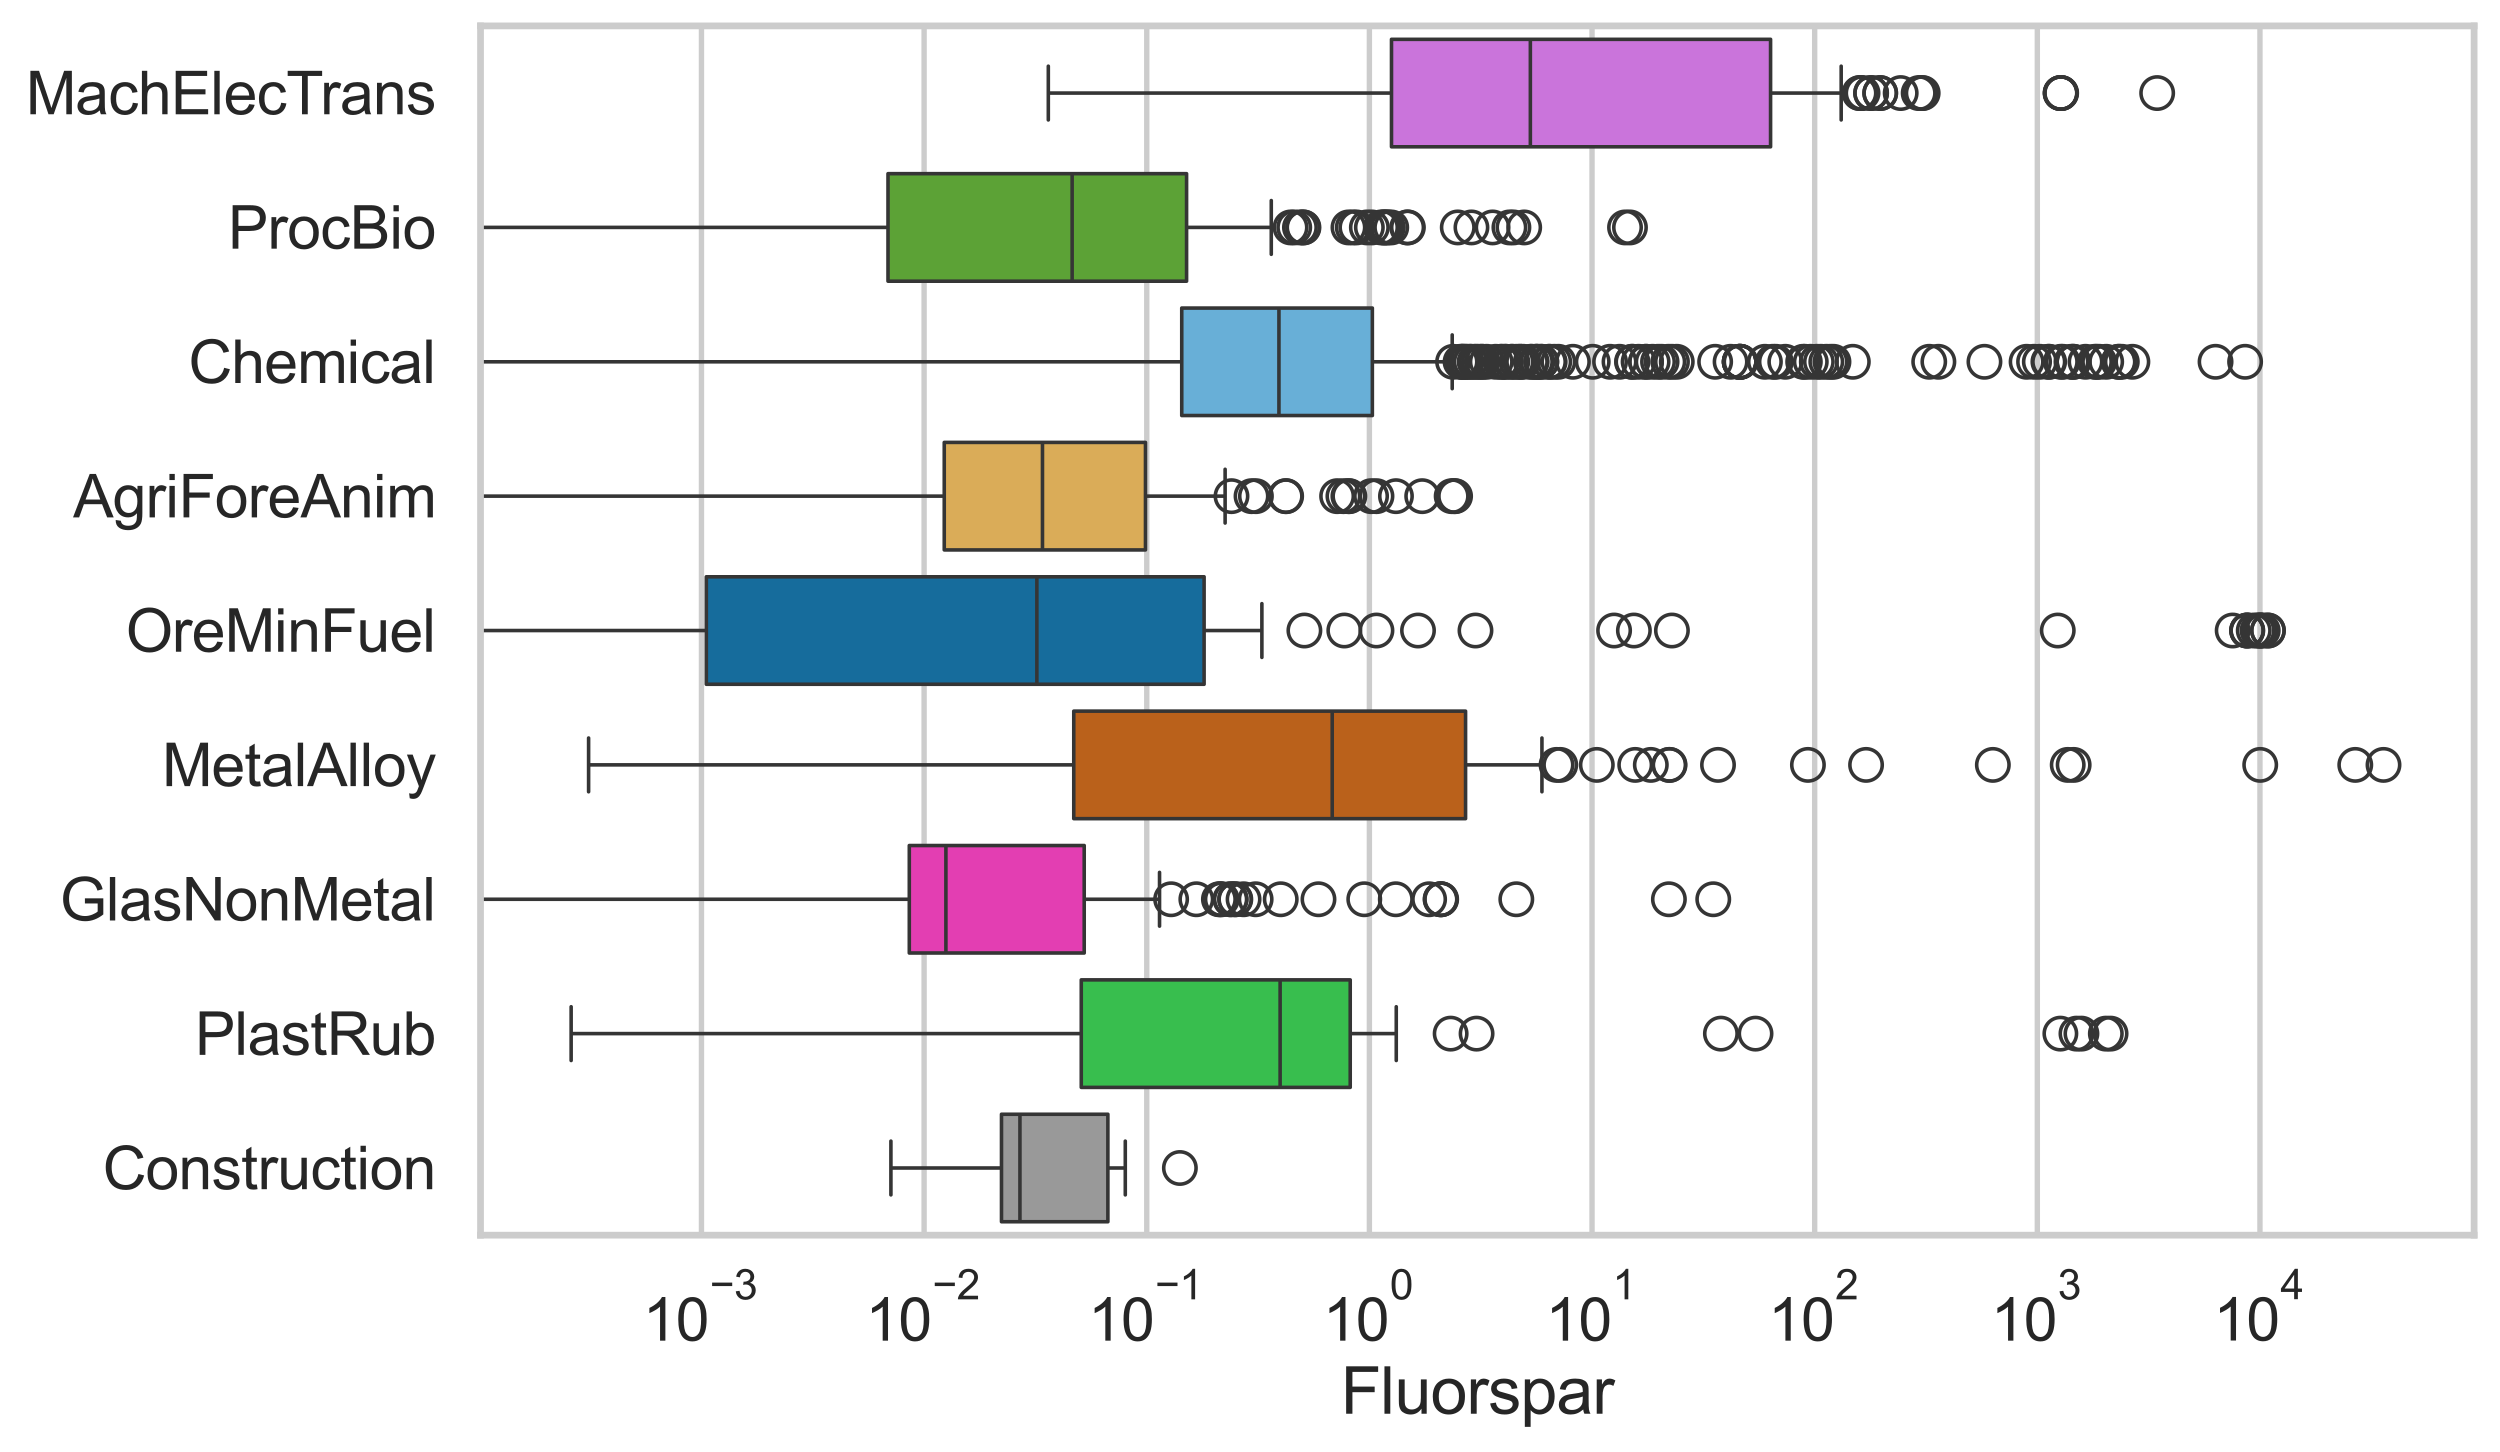 <?xml version="1.0" encoding="utf-8" standalone="no"?>
<!DOCTYPE svg PUBLIC "-//W3C//DTD SVG 1.1//EN"
  "http://www.w3.org/Graphics/SVG/1.1/DTD/svg11.dtd">
<svg xmlns:xlink="http://www.w3.org/1999/xlink" width="695.577pt" height="404.121pt" viewBox="0 0 695.577 404.121" xmlns="http://www.w3.org/2000/svg" version="1.1">
 <defs>
  <style type="text/css">*{stroke-linejoin: round; stroke-linecap: butt}</style>
 </defs>
 <g id="figure_1">
  <g id="patch_1">
   <path d="M 0 404.121 
L 695.577 404.121 
L 695.577 0 
L 0 0 
z
" style="fill: #ffffff"/>
  </g>
  <g id="axes_1">
   <g id="patch_2">
    <path d="M 133.697 343.665 
L 688.377 343.665 
L 688.377 7.2 
L 133.697 7.2 
z
" style="fill: #ffffff"/>
   </g>
   <g id="matplotlib.axis_1">
    <g id="xtick_1">
     <g id="line2d_1">
      <path d="M 195.17 343.665 
L 195.17 7.2 
" clip-path="url(#pfca83ac281)" style="fill: none; stroke: #cccccc; stroke-width: 1.5; stroke-linecap: round"/>
     </g>
     <g id="text_1">
      <!-- $\mathdefault{10^{-3}}$ -->
      <g style="fill: #262626" transform="translate(178.835 373.18) scale(0.165 -0.165)">
       <defs>
        <path id="ArialMT-31" d="M 2384 0 
L 1822 0 
L 1822 3584 
Q 1619 3391 1289 3197 
Q 959 3003 697 2906 
L 697 3450 
Q 1169 3672 1522 3987 
Q 1875 4303 2022 4600 
L 2384 4600 
L 2384 0 
z
" transform="scale(0.016)"/>
        <path id="ArialMT-30" d="M 266 2259 
Q 266 3072 433 3567 
Q 600 4063 929 4331 
Q 1259 4600 1759 4600 
Q 2128 4600 2406 4451 
Q 2684 4303 2865 4023 
Q 3047 3744 3150 3342 
Q 3253 2941 3253 2259 
Q 3253 1453 3087 958 
Q 2922 463 2592 192 
Q 2263 -78 1759 -78 
Q 1097 -78 719 397 
Q 266 969 266 2259 
z
M 844 2259 
Q 844 1131 1108 757 
Q 1372 384 1759 384 
Q 2147 384 2411 759 
Q 2675 1134 2675 2259 
Q 2675 3391 2411 3762 
Q 2147 4134 1753 4134 
Q 1366 4134 1134 3806 
Q 844 3388 844 2259 
z
" transform="scale(0.016)"/>
        <path id="ArialMT-2212" d="M 3381 1997 
L 356 1997 
L 356 2522 
L 3381 2522 
L 3381 1997 
z
" transform="scale(0.016)"/>
        <path id="ArialMT-33" d="M 269 1209 
L 831 1284 
Q 928 806 1161 595 
Q 1394 384 1728 384 
Q 2125 384 2398 659 
Q 2672 934 2672 1341 
Q 2672 1728 2419 1979 
Q 2166 2231 1775 2231 
Q 1616 2231 1378 2169 
L 1441 2663 
Q 1497 2656 1531 2656 
Q 1891 2656 2178 2843 
Q 2466 3031 2466 3422 
Q 2466 3731 2256 3934 
Q 2047 4138 1716 4138 
Q 1388 4138 1169 3931 
Q 950 3725 888 3313 
L 325 3413 
Q 428 3978 793 4289 
Q 1159 4600 1703 4600 
Q 2078 4600 2393 4439 
Q 2709 4278 2876 4000 
Q 3044 3722 3044 3409 
Q 3044 3113 2884 2869 
Q 2725 2625 2413 2481 
Q 2819 2388 3044 2092 
Q 3269 1797 3269 1353 
Q 3269 753 2831 336 
Q 2394 -81 1725 -81 
Q 1122 -81 723 278 
Q 325 638 269 1209 
z
" transform="scale(0.016)"/>
       </defs>
       <use xlink:href="#ArialMT-31" transform="translate(0 0.994)"/>
       <use xlink:href="#ArialMT-30" transform="translate(55.615 0.994)"/>
       <use xlink:href="#ArialMT-2212" transform="translate(112.973 70.688) scale(0.7)"/>
       <use xlink:href="#ArialMT-33" transform="translate(153.852 70.688) scale(0.7)"/>
      </g>
     </g>
    </g>
    <g id="xtick_2">
     <g id="line2d_2">
      <path d="M 257.115 343.665 
L 257.115 7.2 
" clip-path="url(#pfca83ac281)" style="fill: none; stroke: #cccccc; stroke-width: 1.5; stroke-linecap: round"/>
     </g>
     <g id="text_2">
      <!-- $\mathdefault{10^{-2}}$ -->
      <g style="fill: #262626" transform="translate(240.78 373.18) scale(0.165 -0.165)">
       <defs>
        <path id="ArialMT-32" d="M 3222 541 
L 3222 0 
L 194 0 
Q 188 203 259 391 
Q 375 700 629 1000 
Q 884 1300 1366 1694 
Q 2113 2306 2375 2664 
Q 2638 3022 2638 3341 
Q 2638 3675 2398 3904 
Q 2159 4134 1775 4134 
Q 1369 4134 1125 3890 
Q 881 3647 878 3216 
L 300 3275 
Q 359 3922 746 4261 
Q 1134 4600 1788 4600 
Q 2447 4600 2831 4234 
Q 3216 3869 3216 3328 
Q 3216 3053 3103 2787 
Q 2991 2522 2730 2228 
Q 2469 1934 1863 1422 
Q 1356 997 1212 845 
Q 1069 694 975 541 
L 3222 541 
z
" transform="scale(0.016)"/>
       </defs>
       <use xlink:href="#ArialMT-31" transform="translate(0 0.994)"/>
       <use xlink:href="#ArialMT-30" transform="translate(55.615 0.994)"/>
       <use xlink:href="#ArialMT-2212" transform="translate(112.973 70.688) scale(0.7)"/>
       <use xlink:href="#ArialMT-32" transform="translate(153.852 70.688) scale(0.7)"/>
      </g>
     </g>
    </g>
    <g id="xtick_3">
     <g id="line2d_3">
      <path d="M 319.061 343.665 
L 319.061 7.2 
" clip-path="url(#pfca83ac281)" style="fill: none; stroke: #cccccc; stroke-width: 1.5; stroke-linecap: round"/>
     </g>
     <g id="text_3">
      <!-- $\mathdefault{10^{-1}}$ -->
      <g style="fill: #262626" transform="translate(302.726 373.18) scale(0.165 -0.165)">
       <use xlink:href="#ArialMT-31" transform="translate(0 0.994)"/>
       <use xlink:href="#ArialMT-30" transform="translate(55.615 0.994)"/>
       <use xlink:href="#ArialMT-2212" transform="translate(112.973 70.688) scale(0.7)"/>
       <use xlink:href="#ArialMT-31" transform="translate(153.852 70.688) scale(0.7)"/>
      </g>
     </g>
    </g>
    <g id="xtick_4">
     <g id="line2d_4">
      <path d="M 381.007 343.665 
L 381.007 7.2 
" clip-path="url(#pfca83ac281)" style="fill: none; stroke: #cccccc; stroke-width: 1.5; stroke-linecap: round"/>
     </g>
     <g id="text_4">
      <!-- $\mathdefault{10^{0}}$ -->
      <g style="fill: #262626" transform="translate(368.054 373.18) scale(0.165 -0.165)">
       <use xlink:href="#ArialMT-31" transform="translate(0 0.994)"/>
       <use xlink:href="#ArialMT-30" transform="translate(55.615 0.994)"/>
       <use xlink:href="#ArialMT-30" transform="translate(112.973 70.688) scale(0.7)"/>
      </g>
     </g>
    </g>
    <g id="xtick_5">
     <g id="line2d_5">
      <path d="M 442.953 343.665 
L 442.953 7.2 
" clip-path="url(#pfca83ac281)" style="fill: none; stroke: #cccccc; stroke-width: 1.5; stroke-linecap: round"/>
     </g>
     <g id="text_5">
      <!-- $\mathdefault{10^{1}}$ -->
      <g style="fill: #262626" transform="translate(430 373.18) scale(0.165 -0.165)">
       <use xlink:href="#ArialMT-31" transform="translate(0 0.994)"/>
       <use xlink:href="#ArialMT-30" transform="translate(55.615 0.994)"/>
       <use xlink:href="#ArialMT-31" transform="translate(112.973 70.688) scale(0.7)"/>
      </g>
     </g>
    </g>
    <g id="xtick_6">
     <g id="line2d_6">
      <path d="M 504.898 343.665 
L 504.898 7.2 
" clip-path="url(#pfca83ac281)" style="fill: none; stroke: #cccccc; stroke-width: 1.5; stroke-linecap: round"/>
     </g>
     <g id="text_6">
      <!-- $\mathdefault{10^{2}}$ -->
      <g style="fill: #262626" transform="translate(491.946 373.18) scale(0.165 -0.165)">
       <use xlink:href="#ArialMT-31" transform="translate(0 0.994)"/>
       <use xlink:href="#ArialMT-30" transform="translate(55.615 0.994)"/>
       <use xlink:href="#ArialMT-32" transform="translate(112.973 70.688) scale(0.7)"/>
      </g>
     </g>
    </g>
    <g id="xtick_7">
     <g id="line2d_7">
      <path d="M 566.844 343.665 
L 566.844 7.2 
" clip-path="url(#pfca83ac281)" style="fill: none; stroke: #cccccc; stroke-width: 1.5; stroke-linecap: round"/>
     </g>
     <g id="text_7">
      <!-- $\mathdefault{10^{3}}$ -->
      <g style="fill: #262626" transform="translate(553.892 373.18) scale(0.165 -0.165)">
       <use xlink:href="#ArialMT-31" transform="translate(0 0.994)"/>
       <use xlink:href="#ArialMT-30" transform="translate(55.615 0.994)"/>
       <use xlink:href="#ArialMT-33" transform="translate(112.973 70.688) scale(0.7)"/>
      </g>
     </g>
    </g>
    <g id="xtick_8">
     <g id="line2d_8">
      <path d="M 628.79 343.665 
L 628.79 7.2 
" clip-path="url(#pfca83ac281)" style="fill: none; stroke: #cccccc; stroke-width: 1.5; stroke-linecap: round"/>
     </g>
     <g id="text_8">
      <!-- $\mathdefault{10^{4}}$ -->
      <g style="fill: #262626" transform="translate(615.837 373.015) scale(0.165 -0.165)">
       <defs>
        <path id="ArialMT-34" d="M 2069 0 
L 2069 1097 
L 81 1097 
L 81 1613 
L 2172 4581 
L 2631 4581 
L 2631 1613 
L 3250 1613 
L 3250 1097 
L 2631 1097 
L 2631 0 
L 2069 0 
z
M 2069 1613 
L 2069 3678 
L 634 1613 
L 2069 1613 
z
" transform="scale(0.016)"/>
       </defs>
       <use xlink:href="#ArialMT-31" transform="translate(0 0.202)"/>
       <use xlink:href="#ArialMT-30" transform="translate(55.615 0.202)"/>
       <use xlink:href="#ArialMT-34" transform="translate(112.973 69.895) scale(0.7)"/>
      </g>
     </g>
    </g>
    <g id="xtick_9"/>
    <g id="xtick_10"/>
    <g id="xtick_11"/>
    <g id="xtick_12"/>
    <g id="xtick_13"/>
    <g id="xtick_14"/>
    <g id="xtick_15"/>
    <g id="xtick_16"/>
    <g id="xtick_17"/>
    <g id="xtick_18"/>
    <g id="xtick_19"/>
    <g id="xtick_20"/>
    <g id="xtick_21"/>
    <g id="xtick_22"/>
    <g id="xtick_23"/>
    <g id="xtick_24"/>
    <g id="xtick_25"/>
    <g id="xtick_26"/>
    <g id="xtick_27"/>
    <g id="xtick_28"/>
    <g id="xtick_29"/>
    <g id="xtick_30"/>
    <g id="xtick_31"/>
    <g id="xtick_32"/>
    <g id="xtick_33"/>
    <g id="xtick_34"/>
    <g id="xtick_35"/>
    <g id="xtick_36"/>
    <g id="xtick_37"/>
    <g id="xtick_38"/>
    <g id="xtick_39"/>
    <g id="xtick_40"/>
    <g id="xtick_41"/>
    <g id="xtick_42"/>
    <g id="xtick_43"/>
    <g id="xtick_44"/>
    <g id="xtick_45"/>
    <g id="xtick_46"/>
    <g id="xtick_47"/>
    <g id="xtick_48"/>
    <g id="xtick_49"/>
    <g id="xtick_50"/>
    <g id="xtick_51"/>
    <g id="xtick_52"/>
    <g id="xtick_53"/>
    <g id="xtick_54"/>
    <g id="xtick_55"/>
    <g id="xtick_56"/>
    <g id="xtick_57"/>
    <g id="xtick_58"/>
    <g id="xtick_59"/>
    <g id="xtick_60"/>
    <g id="xtick_61"/>
    <g id="xtick_62"/>
    <g id="xtick_63"/>
    <g id="xtick_64"/>
    <g id="xtick_65"/>
    <g id="xtick_66"/>
    <g id="xtick_67"/>
    <g id="xtick_68"/>
    <g id="xtick_69"/>
    <g id="xtick_70"/>
    <g id="xtick_71"/>
    <g id="xtick_72"/>
    <g id="xtick_73"/>
    <g id="xtick_74"/>
    <g id="xtick_75"/>
    <g id="xtick_76"/>
    <g id="xtick_77"/>
    <g id="xtick_78"/>
    <g id="xtick_79"/>
    <g id="xtick_80"/>
    <g id="text_9">
     <!-- Fluorspar -->
     <g style="fill: #262626" transform="translate(373.027 393.344) scale(0.18 -0.18)">
      <defs>
       <path id="ArialMT-46" d="M 525 0 
L 525 4581 
L 3616 4581 
L 3616 4041 
L 1131 4041 
L 1131 2622 
L 3281 2622 
L 3281 2081 
L 1131 2081 
L 1131 0 
L 525 0 
z
" transform="scale(0.016)"/>
       <path id="ArialMT-6c" d="M 409 0 
L 409 4581 
L 972 4581 
L 972 0 
L 409 0 
z
" transform="scale(0.016)"/>
       <path id="ArialMT-75" d="M 2597 0 
L 2597 488 
Q 2209 -75 1544 -75 
Q 1250 -75 995 37 
Q 741 150 617 320 
Q 494 491 444 738 
Q 409 903 409 1263 
L 409 3319 
L 972 3319 
L 972 1478 
Q 972 1038 1006 884 
Q 1059 663 1231 536 
Q 1403 409 1656 409 
Q 1909 409 2131 539 
Q 2353 669 2445 892 
Q 2538 1116 2538 1541 
L 2538 3319 
L 3100 3319 
L 3100 0 
L 2597 0 
z
" transform="scale(0.016)"/>
       <path id="ArialMT-6f" d="M 213 1659 
Q 213 2581 725 3025 
Q 1153 3394 1769 3394 
Q 2453 3394 2887 2945 
Q 3322 2497 3322 1706 
Q 3322 1066 3130 698 
Q 2938 331 2570 128 
Q 2203 -75 1769 -75 
Q 1072 -75 642 372 
Q 213 819 213 1659 
z
M 791 1659 
Q 791 1022 1069 705 
Q 1347 388 1769 388 
Q 2188 388 2466 706 
Q 2744 1025 2744 1678 
Q 2744 2294 2464 2611 
Q 2184 2928 1769 2928 
Q 1347 2928 1069 2612 
Q 791 2297 791 1659 
z
" transform="scale(0.016)"/>
       <path id="ArialMT-72" d="M 416 0 
L 416 3319 
L 922 3319 
L 922 2816 
Q 1116 3169 1280 3281 
Q 1444 3394 1641 3394 
Q 1925 3394 2219 3213 
L 2025 2691 
Q 1819 2813 1613 2813 
Q 1428 2813 1281 2702 
Q 1134 2591 1072 2394 
Q 978 2094 978 1738 
L 978 0 
L 416 0 
z
" transform="scale(0.016)"/>
       <path id="ArialMT-73" d="M 197 991 
L 753 1078 
Q 800 744 1014 566 
Q 1228 388 1613 388 
Q 2000 388 2187 545 
Q 2375 703 2375 916 
Q 2375 1106 2209 1216 
Q 2094 1291 1634 1406 
Q 1016 1563 777 1677 
Q 538 1791 414 1992 
Q 291 2194 291 2438 
Q 291 2659 392 2848 
Q 494 3038 669 3163 
Q 800 3259 1026 3326 
Q 1253 3394 1513 3394 
Q 1903 3394 2198 3281 
Q 2494 3169 2634 2976 
Q 2775 2784 2828 2463 
L 2278 2388 
Q 2241 2644 2061 2787 
Q 1881 2931 1553 2931 
Q 1166 2931 1000 2803 
Q 834 2675 834 2503 
Q 834 2394 903 2306 
Q 972 2216 1119 2156 
Q 1203 2125 1616 2013 
Q 2213 1853 2448 1751 
Q 2684 1650 2818 1456 
Q 2953 1263 2953 975 
Q 2953 694 2789 445 
Q 2625 197 2315 61 
Q 2006 -75 1616 -75 
Q 969 -75 630 194 
Q 291 463 197 991 
z
" transform="scale(0.016)"/>
       <path id="ArialMT-70" d="M 422 -1272 
L 422 3319 
L 934 3319 
L 934 2888 
Q 1116 3141 1344 3267 
Q 1572 3394 1897 3394 
Q 2322 3394 2647 3175 
Q 2972 2956 3137 2557 
Q 3303 2159 3303 1684 
Q 3303 1175 3120 767 
Q 2938 359 2589 142 
Q 2241 -75 1856 -75 
Q 1575 -75 1351 44 
Q 1128 163 984 344 
L 984 -1272 
L 422 -1272 
z
M 931 1641 
Q 931 1000 1190 694 
Q 1450 388 1819 388 
Q 2194 388 2461 705 
Q 2728 1022 2728 1688 
Q 2728 2322 2467 2637 
Q 2206 2953 1844 2953 
Q 1484 2953 1207 2617 
Q 931 2281 931 1641 
z
" transform="scale(0.016)"/>
       <path id="ArialMT-61" d="M 2588 409 
Q 2275 144 1986 34 
Q 1697 -75 1366 -75 
Q 819 -75 525 192 
Q 231 459 231 875 
Q 231 1119 342 1320 
Q 453 1522 633 1644 
Q 813 1766 1038 1828 
Q 1203 1872 1538 1913 
Q 2219 1994 2541 2106 
Q 2544 2222 2544 2253 
Q 2544 2597 2384 2738 
Q 2169 2928 1744 2928 
Q 1347 2928 1158 2789 
Q 969 2650 878 2297 
L 328 2372 
Q 403 2725 575 2942 
Q 747 3159 1072 3276 
Q 1397 3394 1825 3394 
Q 2250 3394 2515 3294 
Q 2781 3194 2906 3042 
Q 3031 2891 3081 2659 
Q 3109 2516 3109 2141 
L 3109 1391 
Q 3109 606 3145 398 
Q 3181 191 3288 0 
L 2700 0 
Q 2613 175 2588 409 
z
M 2541 1666 
Q 2234 1541 1622 1453 
Q 1275 1403 1131 1340 
Q 988 1278 909 1158 
Q 831 1038 831 891 
Q 831 666 1001 516 
Q 1172 366 1500 366 
Q 1825 366 2078 508 
Q 2331 650 2450 897 
Q 2541 1088 2541 1459 
L 2541 1666 
z
" transform="scale(0.016)"/>
      </defs>
      <use xlink:href="#ArialMT-46"/>
      <use xlink:href="#ArialMT-6c" transform="translate(61.084 0)"/>
      <use xlink:href="#ArialMT-75" transform="translate(83.301 0)"/>
      <use xlink:href="#ArialMT-6f" transform="translate(138.916 0)"/>
      <use xlink:href="#ArialMT-72" transform="translate(194.531 0)"/>
      <use xlink:href="#ArialMT-73" transform="translate(227.832 0)"/>
      <use xlink:href="#ArialMT-70" transform="translate(277.832 0)"/>
      <use xlink:href="#ArialMT-61" transform="translate(333.447 0)"/>
      <use xlink:href="#ArialMT-72" transform="translate(389.062 0)"/>
     </g>
    </g>
   </g>
   <g id="matplotlib.axis_2">
    <g id="ytick_1">
     <g id="text_10">
      <!-- MachElecTrans -->
      <g style="fill: #262626" transform="translate(7.2 31.798) scale(0.165 -0.165)">
       <defs>
        <path id="ArialMT-4d" d="M 475 0 
L 475 4581 
L 1388 4581 
L 2472 1338 
Q 2622 884 2691 659 
Q 2769 909 2934 1394 
L 4031 4581 
L 4847 4581 
L 4847 0 
L 4263 0 
L 4263 3834 
L 2931 0 
L 2384 0 
L 1059 3900 
L 1059 0 
L 475 0 
z
" transform="scale(0.016)"/>
        <path id="ArialMT-63" d="M 2588 1216 
L 3141 1144 
Q 3050 572 2676 248 
Q 2303 -75 1759 -75 
Q 1078 -75 664 370 
Q 250 816 250 1647 
Q 250 2184 428 2587 
Q 606 2991 970 3192 
Q 1334 3394 1763 3394 
Q 2303 3394 2647 3120 
Q 2991 2847 3088 2344 
L 2541 2259 
Q 2463 2594 2264 2762 
Q 2066 2931 1784 2931 
Q 1359 2931 1093 2626 
Q 828 2322 828 1663 
Q 828 994 1084 691 
Q 1341 388 1753 388 
Q 2084 388 2306 591 
Q 2528 794 2588 1216 
z
" transform="scale(0.016)"/>
        <path id="ArialMT-68" d="M 422 0 
L 422 4581 
L 984 4581 
L 984 2938 
Q 1378 3394 1978 3394 
Q 2347 3394 2619 3248 
Q 2891 3103 3008 2847 
Q 3125 2591 3125 2103 
L 3125 0 
L 2563 0 
L 2563 2103 
Q 2563 2525 2380 2717 
Q 2197 2909 1863 2909 
Q 1613 2909 1392 2779 
Q 1172 2650 1078 2428 
Q 984 2206 984 1816 
L 984 0 
L 422 0 
z
" transform="scale(0.016)"/>
        <path id="ArialMT-45" d="M 506 0 
L 506 4581 
L 3819 4581 
L 3819 4041 
L 1113 4041 
L 1113 2638 
L 3647 2638 
L 3647 2100 
L 1113 2100 
L 1113 541 
L 3925 541 
L 3925 0 
L 506 0 
z
" transform="scale(0.016)"/>
        <path id="ArialMT-65" d="M 2694 1069 
L 3275 997 
Q 3138 488 2766 206 
Q 2394 -75 1816 -75 
Q 1088 -75 661 373 
Q 234 822 234 1631 
Q 234 2469 665 2931 
Q 1097 3394 1784 3394 
Q 2450 3394 2872 2941 
Q 3294 2488 3294 1666 
Q 3294 1616 3291 1516 
L 816 1516 
Q 847 969 1125 678 
Q 1403 388 1819 388 
Q 2128 388 2347 550 
Q 2566 713 2694 1069 
z
M 847 1978 
L 2700 1978 
Q 2663 2397 2488 2606 
Q 2219 2931 1791 2931 
Q 1403 2931 1139 2672 
Q 875 2413 847 1978 
z
" transform="scale(0.016)"/>
        <path id="ArialMT-54" d="M 1659 0 
L 1659 4041 
L 150 4041 
L 150 4581 
L 3781 4581 
L 3781 4041 
L 2266 4041 
L 2266 0 
L 1659 0 
z
" transform="scale(0.016)"/>
        <path id="ArialMT-6e" d="M 422 0 
L 422 3319 
L 928 3319 
L 928 2847 
Q 1294 3394 1984 3394 
Q 2284 3394 2536 3286 
Q 2788 3178 2913 3003 
Q 3038 2828 3088 2588 
Q 3119 2431 3119 2041 
L 3119 0 
L 2556 0 
L 2556 2019 
Q 2556 2363 2490 2533 
Q 2425 2703 2258 2804 
Q 2091 2906 1866 2906 
Q 1506 2906 1245 2678 
Q 984 2450 984 1813 
L 984 0 
L 422 0 
z
" transform="scale(0.016)"/>
       </defs>
       <use xlink:href="#ArialMT-4d"/>
       <use xlink:href="#ArialMT-61" transform="translate(83.301 0)"/>
       <use xlink:href="#ArialMT-63" transform="translate(138.916 0)"/>
       <use xlink:href="#ArialMT-68" transform="translate(188.916 0)"/>
       <use xlink:href="#ArialMT-45" transform="translate(244.531 0)"/>
       <use xlink:href="#ArialMT-6c" transform="translate(311.23 0)"/>
       <use xlink:href="#ArialMT-65" transform="translate(333.447 0)"/>
       <use xlink:href="#ArialMT-63" transform="translate(389.062 0)"/>
       <use xlink:href="#ArialMT-54" transform="translate(439.062 0)"/>
       <use xlink:href="#ArialMT-72" transform="translate(496.396 0)"/>
       <use xlink:href="#ArialMT-61" transform="translate(529.697 0)"/>
       <use xlink:href="#ArialMT-6e" transform="translate(585.312 0)"/>
       <use xlink:href="#ArialMT-73" transform="translate(640.928 0)"/>
      </g>
     </g>
    </g>
    <g id="ytick_2">
     <g id="text_11">
      <!-- ProcBio -->
      <g style="fill: #262626" transform="translate(63.424 69.183) scale(0.165 -0.165)">
       <defs>
        <path id="ArialMT-50" d="M 494 0 
L 494 4581 
L 2222 4581 
Q 2678 4581 2919 4538 
Q 3256 4481 3484 4323 
Q 3713 4166 3852 3881 
Q 3991 3597 3991 3256 
Q 3991 2672 3619 2267 
Q 3247 1863 2275 1863 
L 1100 1863 
L 1100 0 
L 494 0 
z
M 1100 2403 
L 2284 2403 
Q 2872 2403 3119 2622 
Q 3366 2841 3366 3238 
Q 3366 3525 3220 3729 
Q 3075 3934 2838 4000 
Q 2684 4041 2272 4041 
L 1100 4041 
L 1100 2403 
z
" transform="scale(0.016)"/>
        <path id="ArialMT-42" d="M 469 0 
L 469 4581 
L 2188 4581 
Q 2713 4581 3030 4442 
Q 3347 4303 3526 4014 
Q 3706 3725 3706 3409 
Q 3706 3116 3547 2856 
Q 3388 2597 3066 2438 
Q 3481 2316 3704 2022 
Q 3928 1728 3928 1328 
Q 3928 1006 3792 729 
Q 3656 453 3456 303 
Q 3256 153 2954 76 
Q 2653 0 2216 0 
L 469 0 
z
M 1075 2656 
L 2066 2656 
Q 2469 2656 2644 2709 
Q 2875 2778 2992 2937 
Q 3109 3097 3109 3338 
Q 3109 3566 3000 3739 
Q 2891 3913 2687 3977 
Q 2484 4041 1991 4041 
L 1075 4041 
L 1075 2656 
z
M 1075 541 
L 2216 541 
Q 2509 541 2628 563 
Q 2838 600 2978 687 
Q 3119 775 3209 942 
Q 3300 1109 3300 1328 
Q 3300 1584 3169 1773 
Q 3038 1963 2805 2039 
Q 2572 2116 2134 2116 
L 1075 2116 
L 1075 541 
z
" transform="scale(0.016)"/>
        <path id="ArialMT-69" d="M 425 3934 
L 425 4581 
L 988 4581 
L 988 3934 
L 425 3934 
z
M 425 0 
L 425 3319 
L 988 3319 
L 988 0 
L 425 0 
z
" transform="scale(0.016)"/>
       </defs>
       <use xlink:href="#ArialMT-50"/>
       <use xlink:href="#ArialMT-72" transform="translate(66.699 0)"/>
       <use xlink:href="#ArialMT-6f" transform="translate(100 0)"/>
       <use xlink:href="#ArialMT-63" transform="translate(155.615 0)"/>
       <use xlink:href="#ArialMT-42" transform="translate(205.615 0)"/>
       <use xlink:href="#ArialMT-69" transform="translate(272.314 0)"/>
       <use xlink:href="#ArialMT-6f" transform="translate(294.531 0)"/>
      </g>
     </g>
    </g>
    <g id="ytick_3">
     <g id="text_12">
      <!-- Chemical -->
      <g style="fill: #262626" transform="translate(52.428 106.568) scale(0.165 -0.165)">
       <defs>
        <path id="ArialMT-43" d="M 3763 1606 
L 4369 1453 
Q 4178 706 3683 314 
Q 3188 -78 2472 -78 
Q 1731 -78 1267 223 
Q 803 525 561 1097 
Q 319 1669 319 2325 
Q 319 3041 592 3573 
Q 866 4106 1370 4382 
Q 1875 4659 2481 4659 
Q 3169 4659 3637 4309 
Q 4106 3959 4291 3325 
L 3694 3184 
Q 3534 3684 3231 3912 
Q 2928 4141 2469 4141 
Q 1941 4141 1586 3887 
Q 1231 3634 1087 3207 
Q 944 2781 944 2328 
Q 944 1744 1114 1308 
Q 1284 872 1643 656 
Q 2003 441 2422 441 
Q 2931 441 3284 734 
Q 3638 1028 3763 1606 
z
" transform="scale(0.016)"/>
        <path id="ArialMT-6d" d="M 422 0 
L 422 3319 
L 925 3319 
L 925 2853 
Q 1081 3097 1340 3245 
Q 1600 3394 1931 3394 
Q 2300 3394 2536 3241 
Q 2772 3088 2869 2813 
Q 3263 3394 3894 3394 
Q 4388 3394 4653 3120 
Q 4919 2847 4919 2278 
L 4919 0 
L 4359 0 
L 4359 2091 
Q 4359 2428 4304 2576 
Q 4250 2725 4106 2815 
Q 3963 2906 3769 2906 
Q 3419 2906 3187 2673 
Q 2956 2441 2956 1928 
L 2956 0 
L 2394 0 
L 2394 2156 
Q 2394 2531 2256 2718 
Q 2119 2906 1806 2906 
Q 1569 2906 1367 2781 
Q 1166 2656 1075 2415 
Q 984 2175 984 1722 
L 984 0 
L 422 0 
z
" transform="scale(0.016)"/>
       </defs>
       <use xlink:href="#ArialMT-43"/>
       <use xlink:href="#ArialMT-68" transform="translate(72.217 0)"/>
       <use xlink:href="#ArialMT-65" transform="translate(127.832 0)"/>
       <use xlink:href="#ArialMT-6d" transform="translate(183.447 0)"/>
       <use xlink:href="#ArialMT-69" transform="translate(266.748 0)"/>
       <use xlink:href="#ArialMT-63" transform="translate(288.965 0)"/>
       <use xlink:href="#ArialMT-61" transform="translate(338.965 0)"/>
       <use xlink:href="#ArialMT-6c" transform="translate(394.58 0)"/>
      </g>
     </g>
    </g>
    <g id="ytick_4">
     <g id="text_13">
      <!-- AgriForeAnim -->
      <g style="fill: #262626" transform="translate(20.341 143.953) scale(0.165 -0.165)">
       <defs>
        <path id="ArialMT-41" d="M -9 0 
L 1750 4581 
L 2403 4581 
L 4278 0 
L 3588 0 
L 3053 1388 
L 1138 1388 
L 634 0 
L -9 0 
z
M 1313 1881 
L 2866 1881 
L 2388 3150 
Q 2169 3728 2063 4100 
Q 1975 3659 1816 3225 
L 1313 1881 
z
" transform="scale(0.016)"/>
        <path id="ArialMT-67" d="M 319 -275 
L 866 -356 
Q 900 -609 1056 -725 
Q 1266 -881 1628 -881 
Q 2019 -881 2231 -725 
Q 2444 -569 2519 -288 
Q 2563 -116 2559 434 
Q 2191 0 1641 0 
Q 956 0 581 494 
Q 206 988 206 1678 
Q 206 2153 378 2554 
Q 550 2956 876 3175 
Q 1203 3394 1644 3394 
Q 2231 3394 2613 2919 
L 2613 3319 
L 3131 3319 
L 3131 450 
Q 3131 -325 2973 -648 
Q 2816 -972 2473 -1159 
Q 2131 -1347 1631 -1347 
Q 1038 -1347 672 -1080 
Q 306 -813 319 -275 
z
M 784 1719 
Q 784 1066 1043 766 
Q 1303 466 1694 466 
Q 2081 466 2343 764 
Q 2606 1063 2606 1700 
Q 2606 2309 2336 2618 
Q 2066 2928 1684 2928 
Q 1309 2928 1046 2623 
Q 784 2319 784 1719 
z
" transform="scale(0.016)"/>
       </defs>
       <use xlink:href="#ArialMT-41"/>
       <use xlink:href="#ArialMT-67" transform="translate(66.699 0)"/>
       <use xlink:href="#ArialMT-72" transform="translate(122.314 0)"/>
       <use xlink:href="#ArialMT-69" transform="translate(155.615 0)"/>
       <use xlink:href="#ArialMT-46" transform="translate(177.832 0)"/>
       <use xlink:href="#ArialMT-6f" transform="translate(238.916 0)"/>
       <use xlink:href="#ArialMT-72" transform="translate(294.531 0)"/>
       <use xlink:href="#ArialMT-65" transform="translate(327.832 0)"/>
       <use xlink:href="#ArialMT-41" transform="translate(383.447 0)"/>
       <use xlink:href="#ArialMT-6e" transform="translate(450.146 0)"/>
       <use xlink:href="#ArialMT-69" transform="translate(505.762 0)"/>
       <use xlink:href="#ArialMT-6d" transform="translate(527.979 0)"/>
      </g>
     </g>
    </g>
    <g id="ytick_5">
     <g id="text_14">
      <!-- OreMinFuel -->
      <g style="fill: #262626" transform="translate(35.013 181.337) scale(0.165 -0.165)">
       <defs>
        <path id="ArialMT-4f" d="M 309 2231 
Q 309 3372 921 4017 
Q 1534 4663 2503 4663 
Q 3138 4663 3647 4359 
Q 4156 4056 4423 3514 
Q 4691 2972 4691 2284 
Q 4691 1588 4409 1038 
Q 4128 488 3612 205 
Q 3097 -78 2500 -78 
Q 1853 -78 1343 234 
Q 834 547 571 1087 
Q 309 1628 309 2231 
z
M 934 2222 
Q 934 1394 1379 917 
Q 1825 441 2497 441 
Q 3181 441 3623 922 
Q 4066 1403 4066 2288 
Q 4066 2847 3877 3264 
Q 3688 3681 3323 3911 
Q 2959 4141 2506 4141 
Q 1863 4141 1398 3698 
Q 934 3256 934 2222 
z
" transform="scale(0.016)"/>
       </defs>
       <use xlink:href="#ArialMT-4f"/>
       <use xlink:href="#ArialMT-72" transform="translate(77.783 0)"/>
       <use xlink:href="#ArialMT-65" transform="translate(111.084 0)"/>
       <use xlink:href="#ArialMT-4d" transform="translate(166.699 0)"/>
       <use xlink:href="#ArialMT-69" transform="translate(250 0)"/>
       <use xlink:href="#ArialMT-6e" transform="translate(272.217 0)"/>
       <use xlink:href="#ArialMT-46" transform="translate(327.832 0)"/>
       <use xlink:href="#ArialMT-75" transform="translate(388.916 0)"/>
       <use xlink:href="#ArialMT-65" transform="translate(444.531 0)"/>
       <use xlink:href="#ArialMT-6c" transform="translate(500.146 0)"/>
      </g>
     </g>
    </g>
    <g id="ytick_6">
     <g id="text_15">
      <!-- MetalAlloy -->
      <g style="fill: #262626" transform="translate(45.088 218.722) scale(0.165 -0.165)">
       <defs>
        <path id="ArialMT-74" d="M 1650 503 
L 1731 6 
Q 1494 -44 1306 -44 
Q 1000 -44 831 53 
Q 663 150 594 308 
Q 525 466 525 972 
L 525 2881 
L 113 2881 
L 113 3319 
L 525 3319 
L 525 4141 
L 1084 4478 
L 1084 3319 
L 1650 3319 
L 1650 2881 
L 1084 2881 
L 1084 941 
Q 1084 700 1114 631 
Q 1144 563 1211 522 
Q 1278 481 1403 481 
Q 1497 481 1650 503 
z
" transform="scale(0.016)"/>
        <path id="ArialMT-79" d="M 397 -1278 
L 334 -750 
Q 519 -800 656 -800 
Q 844 -800 956 -737 
Q 1069 -675 1141 -563 
Q 1194 -478 1313 -144 
Q 1328 -97 1363 -6 
L 103 3319 
L 709 3319 
L 1400 1397 
Q 1534 1031 1641 628 
Q 1738 1016 1872 1384 
L 2581 3319 
L 3144 3319 
L 1881 -56 
Q 1678 -603 1566 -809 
Q 1416 -1088 1222 -1217 
Q 1028 -1347 759 -1347 
Q 597 -1347 397 -1278 
z
" transform="scale(0.016)"/>
       </defs>
       <use xlink:href="#ArialMT-4d"/>
       <use xlink:href="#ArialMT-65" transform="translate(83.301 0)"/>
       <use xlink:href="#ArialMT-74" transform="translate(138.916 0)"/>
       <use xlink:href="#ArialMT-61" transform="translate(166.699 0)"/>
       <use xlink:href="#ArialMT-6c" transform="translate(222.314 0)"/>
       <use xlink:href="#ArialMT-41" transform="translate(244.531 0)"/>
       <use xlink:href="#ArialMT-6c" transform="translate(311.23 0)"/>
       <use xlink:href="#ArialMT-6c" transform="translate(333.447 0)"/>
       <use xlink:href="#ArialMT-6f" transform="translate(355.664 0)"/>
       <use xlink:href="#ArialMT-79" transform="translate(411.279 0)"/>
      </g>
     </g>
    </g>
    <g id="ytick_7">
     <g id="text_16">
      <!-- GlasNonMetal -->
      <g style="fill: #262626" transform="translate(16.659 256.107) scale(0.165 -0.165)">
       <defs>
        <path id="ArialMT-47" d="M 2638 1797 
L 2638 2334 
L 4578 2338 
L 4578 638 
Q 4131 281 3656 101 
Q 3181 -78 2681 -78 
Q 2006 -78 1454 211 
Q 903 500 622 1047 
Q 341 1594 341 2269 
Q 341 2938 620 3517 
Q 900 4097 1425 4378 
Q 1950 4659 2634 4659 
Q 3131 4659 3532 4498 
Q 3934 4338 4162 4050 
Q 4391 3763 4509 3300 
L 3963 3150 
Q 3859 3500 3706 3700 
Q 3553 3900 3268 4020 
Q 2984 4141 2638 4141 
Q 2222 4141 1919 4014 
Q 1616 3888 1430 3681 
Q 1244 3475 1141 3228 
Q 966 2803 966 2306 
Q 966 1694 1177 1281 
Q 1388 869 1791 669 
Q 2194 469 2647 469 
Q 3041 469 3416 620 
Q 3791 772 3984 944 
L 3984 1797 
L 2638 1797 
z
" transform="scale(0.016)"/>
        <path id="ArialMT-4e" d="M 488 0 
L 488 4581 
L 1109 4581 
L 3516 984 
L 3516 4581 
L 4097 4581 
L 4097 0 
L 3475 0 
L 1069 3600 
L 1069 0 
L 488 0 
z
" transform="scale(0.016)"/>
       </defs>
       <use xlink:href="#ArialMT-47"/>
       <use xlink:href="#ArialMT-6c" transform="translate(77.783 0)"/>
       <use xlink:href="#ArialMT-61" transform="translate(100 0)"/>
       <use xlink:href="#ArialMT-73" transform="translate(155.615 0)"/>
       <use xlink:href="#ArialMT-4e" transform="translate(205.615 0)"/>
       <use xlink:href="#ArialMT-6f" transform="translate(277.832 0)"/>
       <use xlink:href="#ArialMT-6e" transform="translate(333.447 0)"/>
       <use xlink:href="#ArialMT-4d" transform="translate(389.062 0)"/>
       <use xlink:href="#ArialMT-65" transform="translate(472.363 0)"/>
       <use xlink:href="#ArialMT-74" transform="translate(527.979 0)"/>
       <use xlink:href="#ArialMT-61" transform="translate(555.762 0)"/>
       <use xlink:href="#ArialMT-6c" transform="translate(611.377 0)"/>
      </g>
     </g>
    </g>
    <g id="ytick_8">
     <g id="text_17">
      <!-- PlastRub -->
      <g style="fill: #262626" transform="translate(54.248 293.492) scale(0.165 -0.165)">
       <defs>
        <path id="ArialMT-52" d="M 503 0 
L 503 4581 
L 2534 4581 
Q 3147 4581 3465 4457 
Q 3784 4334 3975 4021 
Q 4166 3709 4166 3331 
Q 4166 2844 3850 2509 
Q 3534 2175 2875 2084 
Q 3116 1969 3241 1856 
Q 3506 1613 3744 1247 
L 4541 0 
L 3778 0 
L 3172 953 
Q 2906 1366 2734 1584 
Q 2563 1803 2427 1890 
Q 2291 1978 2150 2013 
Q 2047 2034 1813 2034 
L 1109 2034 
L 1109 0 
L 503 0 
z
M 1109 2559 
L 2413 2559 
Q 2828 2559 3062 2645 
Q 3297 2731 3419 2920 
Q 3541 3109 3541 3331 
Q 3541 3656 3305 3865 
Q 3069 4075 2559 4075 
L 1109 4075 
L 1109 2559 
z
" transform="scale(0.016)"/>
        <path id="ArialMT-62" d="M 941 0 
L 419 0 
L 419 4581 
L 981 4581 
L 981 2947 
Q 1338 3394 1891 3394 
Q 2197 3394 2470 3270 
Q 2744 3147 2920 2923 
Q 3097 2700 3197 2384 
Q 3297 2069 3297 1709 
Q 3297 856 2875 390 
Q 2453 -75 1863 -75 
Q 1275 -75 941 416 
L 941 0 
z
M 934 1684 
Q 934 1088 1097 822 
Q 1363 388 1816 388 
Q 2184 388 2453 708 
Q 2722 1028 2722 1663 
Q 2722 2313 2464 2622 
Q 2206 2931 1841 2931 
Q 1472 2931 1203 2611 
Q 934 2291 934 1684 
z
" transform="scale(0.016)"/>
       </defs>
       <use xlink:href="#ArialMT-50"/>
       <use xlink:href="#ArialMT-6c" transform="translate(66.699 0)"/>
       <use xlink:href="#ArialMT-61" transform="translate(88.916 0)"/>
       <use xlink:href="#ArialMT-73" transform="translate(144.531 0)"/>
       <use xlink:href="#ArialMT-74" transform="translate(194.531 0)"/>
       <use xlink:href="#ArialMT-52" transform="translate(222.314 0)"/>
       <use xlink:href="#ArialMT-75" transform="translate(294.531 0)"/>
       <use xlink:href="#ArialMT-62" transform="translate(350.146 0)"/>
      </g>
     </g>
    </g>
    <g id="ytick_9">
     <g id="text_18">
      <!-- Construction -->
      <g style="fill: #262626" transform="translate(28.575 330.877) scale(0.165 -0.165)">
       <use xlink:href="#ArialMT-43"/>
       <use xlink:href="#ArialMT-6f" transform="translate(72.217 0)"/>
       <use xlink:href="#ArialMT-6e" transform="translate(127.832 0)"/>
       <use xlink:href="#ArialMT-73" transform="translate(183.447 0)"/>
       <use xlink:href="#ArialMT-74" transform="translate(233.447 0)"/>
       <use xlink:href="#ArialMT-72" transform="translate(261.23 0)"/>
       <use xlink:href="#ArialMT-75" transform="translate(294.531 0)"/>
       <use xlink:href="#ArialMT-63" transform="translate(350.146 0)"/>
       <use xlink:href="#ArialMT-74" transform="translate(400.146 0)"/>
       <use xlink:href="#ArialMT-69" transform="translate(427.93 0)"/>
       <use xlink:href="#ArialMT-6f" transform="translate(450.146 0)"/>
       <use xlink:href="#ArialMT-6e" transform="translate(505.762 0)"/>
      </g>
     </g>
    </g>
   </g>
   <g id="patch_3">
    <path d="M 387.156 10.938 
L 387.156 40.846 
L 492.626 40.846 
L 492.626 10.938 
L 387.156 10.938 
z
" clip-path="url(#pfca83ac281)" style="fill: #ca74db; stroke: #353535; stroke-linejoin: miter"/>
   </g>
   <g id="line2d_9">
    <path d="M 387.156 25.892 
L 291.674 25.892 
" clip-path="url(#pfca83ac281)" style="fill: none; stroke: #353535"/>
   </g>
   <g id="line2d_10">
    <path d="M 492.626 25.892 
L 512.274 25.892 
" clip-path="url(#pfca83ac281)" style="fill: none; stroke: #353535"/>
   </g>
   <g id="line2d_11">
    <path d="M 291.674 18.415 
L 291.674 33.369 
" clip-path="url(#pfca83ac281)" style="fill: none; stroke: #353535; stroke-linecap: round"/>
   </g>
   <g id="line2d_12">
    <path d="M 512.274 18.415 
L 512.274 33.369 
" clip-path="url(#pfca83ac281)" style="fill: none; stroke: #353535; stroke-linecap: round"/>
   </g>
   <g id="line2d_13">
    <defs>
     <path id="mb53a2800c0" d="M 0 4.5 
C 1.193 4.5 2.338 4.026 3.182 3.182 
C 4.026 2.338 4.5 1.193 4.5 0 
C 4.5 -1.193 4.026 -2.338 3.182 -3.182 
C 2.338 -4.026 1.193 -4.5 0 -4.5 
C -1.193 -4.5 -2.338 -4.026 -3.182 -3.182 
C -4.026 -2.338 -4.5 -1.193 -4.5 0 
C -4.5 1.193 -4.026 2.338 -3.182 3.182 
C -2.338 4.026 -1.193 4.5 0 4.5 
z
" style="stroke: #353535"/>
    </defs>
    <g clip-path="url(#pfca83ac281)">
     <use xlink:href="#mb53a2800c0" x="600.191" y="25.892" style="fill-opacity: 0; stroke: #353535"/>
     <use xlink:href="#mb53a2800c0" x="520.605" y="25.892" style="fill-opacity: 0; stroke: #353535"/>
     <use xlink:href="#mb53a2800c0" x="573.478" y="25.892" style="fill-opacity: 0; stroke: #353535"/>
     <use xlink:href="#mb53a2800c0" x="533.836" y="25.892" style="fill-opacity: 0; stroke: #353535"/>
     <use xlink:href="#mb53a2800c0" x="534.946" y="25.892" style="fill-opacity: 0; stroke: #353535"/>
     <use xlink:href="#mb53a2800c0" x="573.313" y="25.892" style="fill-opacity: 0; stroke: #353535"/>
     <use xlink:href="#mb53a2800c0" x="517.379" y="25.892" style="fill-opacity: 0; stroke: #353535"/>
     <use xlink:href="#mb53a2800c0" x="523.131" y="25.892" style="fill-opacity: 0; stroke: #353535"/>
     <use xlink:href="#mb53a2800c0" x="523.135" y="25.892" style="fill-opacity: 0; stroke: #353535"/>
     <use xlink:href="#mb53a2800c0" x="534.653" y="25.892" style="fill-opacity: 0; stroke: #353535"/>
     <use xlink:href="#mb53a2800c0" x="573.369" y="25.892" style="fill-opacity: 0; stroke: #353535"/>
     <use xlink:href="#mb53a2800c0" x="573.369" y="25.892" style="fill-opacity: 0; stroke: #353535"/>
     <use xlink:href="#mb53a2800c0" x="528.828" y="25.892" style="fill-opacity: 0; stroke: #353535"/>
     <use xlink:href="#mb53a2800c0" x="520.587" y="25.892" style="fill-opacity: 0; stroke: #353535"/>
     <use xlink:href="#mb53a2800c0" x="517.554" y="25.892" style="fill-opacity: 0; stroke: #353535"/>
     <use xlink:href="#mb53a2800c0" x="518.21" y="25.892" style="fill-opacity: 0; stroke: #353535"/>
    </g>
   </g>
   <g id="patch_4">
    <path d="M 247.069 48.323 
L 247.069 78.231 
L 330.141 78.231 
L 330.141 48.323 
L 247.069 48.323 
z
" clip-path="url(#pfca83ac281)" style="fill: #5ca236; stroke: #353535; stroke-linejoin: miter"/>
   </g>
   <g id="line2d_14">
    <path d="M 247.069 63.277 
L -1 63.277 
" clip-path="url(#pfca83ac281)" style="fill: none; stroke: #353535"/>
   </g>
   <g id="line2d_15">
    <path d="M 330.141 63.277 
L 353.709 63.277 
" clip-path="url(#pfca83ac281)" style="fill: none; stroke: #353535"/>
   </g>
   <g id="line2d_16">
    <path clip-path="url(#pfca83ac281)" style="fill: none; stroke: #353535; stroke-linecap: round"/>
   </g>
   <g id="line2d_17">
    <path d="M 353.709 55.8 
L 353.709 70.754 
" clip-path="url(#pfca83ac281)" style="fill: none; stroke: #353535; stroke-linecap: round"/>
   </g>
   <g id="line2d_18">
    <g clip-path="url(#pfca83ac281)">
     <use xlink:href="#mb53a2800c0" x="384.969" y="63.277" style="fill-opacity: 0; stroke: #353535"/>
     <use xlink:href="#mb53a2800c0" x="360.099" y="63.277" style="fill-opacity: 0; stroke: #353535"/>
     <use xlink:href="#mb53a2800c0" x="452.134" y="63.277" style="fill-opacity: 0; stroke: #353535"/>
     <use xlink:href="#mb53a2800c0" x="453.506" y="63.277" style="fill-opacity: 0; stroke: #353535"/>
     <use xlink:href="#mb53a2800c0" x="385.181" y="63.277" style="fill-opacity: 0; stroke: #353535"/>
     <use xlink:href="#mb53a2800c0" x="387.086" y="63.277" style="fill-opacity: 0; stroke: #353535"/>
     <use xlink:href="#mb53a2800c0" x="409.399" y="63.277" style="fill-opacity: 0; stroke: #353535"/>
     <use xlink:href="#mb53a2800c0" x="361.686" y="63.277" style="fill-opacity: 0; stroke: #353535"/>
     <use xlink:href="#mb53a2800c0" x="415.277" y="63.277" style="fill-opacity: 0; stroke: #353535"/>
     <use xlink:href="#mb53a2800c0" x="384.251" y="63.277" style="fill-opacity: 0; stroke: #353535"/>
     <use xlink:href="#mb53a2800c0" x="376.374" y="63.277" style="fill-opacity: 0; stroke: #353535"/>
     <use xlink:href="#mb53a2800c0" x="421.079" y="63.277" style="fill-opacity: 0; stroke: #353535"/>
     <use xlink:href="#mb53a2800c0" x="419.965" y="63.277" style="fill-opacity: 0; stroke: #353535"/>
     <use xlink:href="#mb53a2800c0" x="405.594" y="63.277" style="fill-opacity: 0; stroke: #353535"/>
     <use xlink:href="#mb53a2800c0" x="377.386" y="63.277" style="fill-opacity: 0; stroke: #353535"/>
     <use xlink:href="#mb53a2800c0" x="386.139" y="63.277" style="fill-opacity: 0; stroke: #353535"/>
     <use xlink:href="#mb53a2800c0" x="362.561" y="63.277" style="fill-opacity: 0; stroke: #353535"/>
     <use xlink:href="#mb53a2800c0" x="381.692" y="63.277" style="fill-opacity: 0; stroke: #353535"/>
     <use xlink:href="#mb53a2800c0" x="380.301" y="63.277" style="fill-opacity: 0; stroke: #353535"/>
     <use xlink:href="#mb53a2800c0" x="375.185" y="63.277" style="fill-opacity: 0; stroke: #353535"/>
     <use xlink:href="#mb53a2800c0" x="385.72" y="63.277" style="fill-opacity: 0; stroke: #353535"/>
     <use xlink:href="#mb53a2800c0" x="391.528" y="63.277" style="fill-opacity: 0; stroke: #353535"/>
     <use xlink:href="#mb53a2800c0" x="362.662" y="63.277" style="fill-opacity: 0; stroke: #353535"/>
     <use xlink:href="#mb53a2800c0" x="359.073" y="63.277" style="fill-opacity: 0; stroke: #353535"/>
     <use xlink:href="#mb53a2800c0" x="424.074" y="63.277" style="fill-opacity: 0; stroke: #353535"/>
     <use xlink:href="#mb53a2800c0" x="391.718" y="63.277" style="fill-opacity: 0; stroke: #353535"/>
    </g>
   </g>
   <g id="patch_5">
    <path d="M 328.797 85.708 
L 328.797 115.616 
L 381.831 115.616 
L 381.831 85.708 
L 328.797 85.708 
z
" clip-path="url(#pfca83ac281)" style="fill: #68afd7; stroke: #353535; stroke-linejoin: miter"/>
   </g>
   <g id="line2d_19">
    <path d="M 328.797 100.662 
L -1 100.662 
" clip-path="url(#pfca83ac281)" style="fill: none; stroke: #353535"/>
   </g>
   <g id="line2d_20">
    <path d="M 381.831 100.662 
L 404.049 100.662 
" clip-path="url(#pfca83ac281)" style="fill: none; stroke: #353535"/>
   </g>
   <g id="line2d_21">
    <path clip-path="url(#pfca83ac281)" style="fill: none; stroke: #353535; stroke-linecap: round"/>
   </g>
   <g id="line2d_22">
    <path d="M 404.049 93.185 
L 404.049 108.139 
" clip-path="url(#pfca83ac281)" style="fill: none; stroke: #353535; stroke-linecap: round"/>
   </g>
   <g id="line2d_23">
    <g clip-path="url(#pfca83ac281)">
     <use xlink:href="#mb53a2800c0" x="431.168" y="100.662" style="fill-opacity: 0; stroke: #353535"/>
     <use xlink:href="#mb53a2800c0" x="494.094" y="100.662" style="fill-opacity: 0; stroke: #353535"/>
     <use xlink:href="#mb53a2800c0" x="433.588" y="100.662" style="fill-opacity: 0; stroke: #353535"/>
     <use xlink:href="#mb53a2800c0" x="423.794" y="100.662" style="fill-opacity: 0; stroke: #353535"/>
     <use xlink:href="#mb53a2800c0" x="509.297" y="100.662" style="fill-opacity: 0; stroke: #353535"/>
     <use xlink:href="#mb53a2800c0" x="450.599" y="100.662" style="fill-opacity: 0; stroke: #353535"/>
     <use xlink:href="#mb53a2800c0" x="484.046" y="100.662" style="fill-opacity: 0; stroke: #353535"/>
     <use xlink:href="#mb53a2800c0" x="569.93" y="100.662" style="fill-opacity: 0; stroke: #353535"/>
     <use xlink:href="#mb53a2800c0" x="536.766" y="100.662" style="fill-opacity: 0; stroke: #353535"/>
     <use xlink:href="#mb53a2800c0" x="586.006" y="100.662" style="fill-opacity: 0; stroke: #353535"/>
     <use xlink:href="#mb53a2800c0" x="624.657" y="100.662" style="fill-opacity: 0; stroke: #353535"/>
     <use xlink:href="#mb53a2800c0" x="430.978" y="100.662" style="fill-opacity: 0; stroke: #353535"/>
     <use xlink:href="#mb53a2800c0" x="484.046" y="100.662" style="fill-opacity: 0; stroke: #353535"/>
     <use xlink:href="#mb53a2800c0" x="428.83" y="100.662" style="fill-opacity: 0; stroke: #353535"/>
     <use xlink:href="#mb53a2800c0" x="417.641" y="100.662" style="fill-opacity: 0; stroke: #353535"/>
     <use xlink:href="#mb53a2800c0" x="565.943" y="100.662" style="fill-opacity: 0; stroke: #353535"/>
     <use xlink:href="#mb53a2800c0" x="406.786" y="100.662" style="fill-opacity: 0; stroke: #353535"/>
     <use xlink:href="#mb53a2800c0" x="409.186" y="100.662" style="fill-opacity: 0; stroke: #353535"/>
     <use xlink:href="#mb53a2800c0" x="590.347" y="100.662" style="fill-opacity: 0; stroke: #353535"/>
     <use xlink:href="#mb53a2800c0" x="505.492" y="100.662" style="fill-opacity: 0; stroke: #353535"/>
     <use xlink:href="#mb53a2800c0" x="420.59" y="100.662" style="fill-opacity: 0; stroke: #353535"/>
     <use xlink:href="#mb53a2800c0" x="580.254" y="100.662" style="fill-opacity: 0; stroke: #353535"/>
     <use xlink:href="#mb53a2800c0" x="413.662" y="100.662" style="fill-opacity: 0; stroke: #353535"/>
     <use xlink:href="#mb53a2800c0" x="539.319" y="100.662" style="fill-opacity: 0; stroke: #353535"/>
     <use xlink:href="#mb53a2800c0" x="437.628" y="100.662" style="fill-opacity: 0; stroke: #353535"/>
     <use xlink:href="#mb53a2800c0" x="418.969" y="100.662" style="fill-opacity: 0; stroke: #353535"/>
     <use xlink:href="#mb53a2800c0" x="508.135" y="100.662" style="fill-opacity: 0; stroke: #353535"/>
     <use xlink:href="#mb53a2800c0" x="573.908" y="100.662" style="fill-opacity: 0; stroke: #353535"/>
     <use xlink:href="#mb53a2800c0" x="421.93" y="100.662" style="fill-opacity: 0; stroke: #353535"/>
     <use xlink:href="#mb53a2800c0" x="576.877" y="100.662" style="fill-opacity: 0; stroke: #353535"/>
     <use xlink:href="#mb53a2800c0" x="459.804" y="100.662" style="fill-opacity: 0; stroke: #353535"/>
     <use xlink:href="#mb53a2800c0" x="418.799" y="100.662" style="fill-opacity: 0; stroke: #353535"/>
     <use xlink:href="#mb53a2800c0" x="427.547" y="100.662" style="fill-opacity: 0; stroke: #353535"/>
     <use xlink:href="#mb53a2800c0" x="510.126" y="100.662" style="fill-opacity: 0; stroke: #353535"/>
     <use xlink:href="#mb53a2800c0" x="427.779" y="100.662" style="fill-opacity: 0; stroke: #353535"/>
     <use xlink:href="#mb53a2800c0" x="515.514" y="100.662" style="fill-opacity: 0; stroke: #353535"/>
     <use xlink:href="#mb53a2800c0" x="589.534" y="100.662" style="fill-opacity: 0; stroke: #353535"/>
     <use xlink:href="#mb53a2800c0" x="570.132" y="100.662" style="fill-opacity: 0; stroke: #353535"/>
     <use xlink:href="#mb53a2800c0" x="457.965" y="100.662" style="fill-opacity: 0; stroke: #353535"/>
     <use xlink:href="#mb53a2800c0" x="576.35" y="100.662" style="fill-opacity: 0; stroke: #353535"/>
     <use xlink:href="#mb53a2800c0" x="552.134" y="100.662" style="fill-opacity: 0; stroke: #353535"/>
     <use xlink:href="#mb53a2800c0" x="416.143" y="100.662" style="fill-opacity: 0; stroke: #353535"/>
     <use xlink:href="#mb53a2800c0" x="412.445" y="100.662" style="fill-opacity: 0; stroke: #353535"/>
     <use xlink:href="#mb53a2800c0" x="484.269" y="100.662" style="fill-opacity: 0; stroke: #353535"/>
     <use xlink:href="#mb53a2800c0" x="406.375" y="100.662" style="fill-opacity: 0; stroke: #353535"/>
     <use xlink:href="#mb53a2800c0" x="576.877" y="100.662" style="fill-opacity: 0; stroke: #353535"/>
     <use xlink:href="#mb53a2800c0" x="461.314" y="100.662" style="fill-opacity: 0; stroke: #353535"/>
     <use xlink:href="#mb53a2800c0" x="428.853" y="100.662" style="fill-opacity: 0; stroke: #353535"/>
     <use xlink:href="#mb53a2800c0" x="454.196" y="100.662" style="fill-opacity: 0; stroke: #353535"/>
     <use xlink:href="#mb53a2800c0" x="503.812" y="100.662" style="fill-opacity: 0; stroke: #353535"/>
     <use xlink:href="#mb53a2800c0" x="616.435" y="100.662" style="fill-opacity: 0; stroke: #353535"/>
     <use xlink:href="#mb53a2800c0" x="425.914" y="100.662" style="fill-opacity: 0; stroke: #353535"/>
     <use xlink:href="#mb53a2800c0" x="404.29" y="100.662" style="fill-opacity: 0; stroke: #353535"/>
     <use xlink:href="#mb53a2800c0" x="493.278" y="100.662" style="fill-opacity: 0; stroke: #353535"/>
     <use xlink:href="#mb53a2800c0" x="408.073" y="100.662" style="fill-opacity: 0; stroke: #353535"/>
     <use xlink:href="#mb53a2800c0" x="484.046" y="100.662" style="fill-opacity: 0; stroke: #353535"/>
     <use xlink:href="#mb53a2800c0" x="589.435" y="100.662" style="fill-opacity: 0; stroke: #353535"/>
     <use xlink:href="#mb53a2800c0" x="426.16" y="100.662" style="fill-opacity: 0; stroke: #353535"/>
     <use xlink:href="#mb53a2800c0" x="412.295" y="100.662" style="fill-opacity: 0; stroke: #353535"/>
     <use xlink:href="#mb53a2800c0" x="462.299" y="100.662" style="fill-opacity: 0; stroke: #353535"/>
     <use xlink:href="#mb53a2800c0" x="407.864" y="100.662" style="fill-opacity: 0; stroke: #353535"/>
     <use xlink:href="#mb53a2800c0" x="447.969" y="100.662" style="fill-opacity: 0; stroke: #353535"/>
     <use xlink:href="#mb53a2800c0" x="464.176" y="100.662" style="fill-opacity: 0; stroke: #353535"/>
     <use xlink:href="#mb53a2800c0" x="563.86" y="100.662" style="fill-opacity: 0; stroke: #353535"/>
     <use xlink:href="#mb53a2800c0" x="411.485" y="100.662" style="fill-opacity: 0; stroke: #353535"/>
     <use xlink:href="#mb53a2800c0" x="496.722" y="100.662" style="fill-opacity: 0; stroke: #353535"/>
     <use xlink:href="#mb53a2800c0" x="422.868" y="100.662" style="fill-opacity: 0; stroke: #353535"/>
     <use xlink:href="#mb53a2800c0" x="466.526" y="100.662" style="fill-opacity: 0; stroke: #353535"/>
     <use xlink:href="#mb53a2800c0" x="407.109" y="100.662" style="fill-opacity: 0; stroke: #353535"/>
     <use xlink:href="#mb53a2800c0" x="420.769" y="100.662" style="fill-opacity: 0; stroke: #353535"/>
     <use xlink:href="#mb53a2800c0" x="506.639" y="100.662" style="fill-opacity: 0; stroke: #353535"/>
     <use xlink:href="#mb53a2800c0" x="409.074" y="100.662" style="fill-opacity: 0; stroke: #353535"/>
     <use xlink:href="#mb53a2800c0" x="593.295" y="100.662" style="fill-opacity: 0; stroke: #353535"/>
     <use xlink:href="#mb53a2800c0" x="427.334" y="100.662" style="fill-opacity: 0; stroke: #353535"/>
     <use xlink:href="#mb53a2800c0" x="423.001" y="100.662" style="fill-opacity: 0; stroke: #353535"/>
     <use xlink:href="#mb53a2800c0" x="582.885" y="100.662" style="fill-opacity: 0; stroke: #353535"/>
     <use xlink:href="#mb53a2800c0" x="573.375" y="100.662" style="fill-opacity: 0; stroke: #353535"/>
     <use xlink:href="#mb53a2800c0" x="417.844" y="100.662" style="fill-opacity: 0; stroke: #353535"/>
     <use xlink:href="#mb53a2800c0" x="443.138" y="100.662" style="fill-opacity: 0; stroke: #353535"/>
     <use xlink:href="#mb53a2800c0" x="465.187" y="100.662" style="fill-opacity: 0; stroke: #353535"/>
     <use xlink:href="#mb53a2800c0" x="457.973" y="100.662" style="fill-opacity: 0; stroke: #353535"/>
     <use xlink:href="#mb53a2800c0" x="481.501" y="100.662" style="fill-opacity: 0; stroke: #353535"/>
     <use xlink:href="#mb53a2800c0" x="410.749" y="100.662" style="fill-opacity: 0; stroke: #353535"/>
     <use xlink:href="#mb53a2800c0" x="484.046" y="100.662" style="fill-opacity: 0; stroke: #353535"/>
     <use xlink:href="#mb53a2800c0" x="410.283" y="100.662" style="fill-opacity: 0; stroke: #353535"/>
     <use xlink:href="#mb53a2800c0" x="584.071" y="100.662" style="fill-opacity: 0; stroke: #353535"/>
     <use xlink:href="#mb53a2800c0" x="491.05" y="100.662" style="fill-opacity: 0; stroke: #353535"/>
     <use xlink:href="#mb53a2800c0" x="477.208" y="100.662" style="fill-opacity: 0; stroke: #353535"/>
     <use xlink:href="#mb53a2800c0" x="501.703" y="100.662" style="fill-opacity: 0; stroke: #353535"/>
     <use xlink:href="#mb53a2800c0" x="407.038" y="100.662" style="fill-opacity: 0; stroke: #353535"/>
     <use xlink:href="#mb53a2800c0" x="583.292" y="100.662" style="fill-opacity: 0; stroke: #353535"/>
     <use xlink:href="#mb53a2800c0" x="567.542" y="100.662" style="fill-opacity: 0; stroke: #353535"/>
     <use xlink:href="#mb53a2800c0" x="454.067" y="100.662" style="fill-opacity: 0; stroke: #353535"/>
     <use xlink:href="#mb53a2800c0" x="432.44" y="100.662" style="fill-opacity: 0; stroke: #353535"/>
     <use xlink:href="#mb53a2800c0" x="455.909" y="100.662" style="fill-opacity: 0; stroke: #353535"/>
     <use xlink:href="#mb53a2800c0" x="502.157" y="100.662" style="fill-opacity: 0; stroke: #353535"/>
    </g>
   </g>
   <g id="patch_6">
    <path d="M 262.719 123.093 
L 262.719 153.001 
L 318.707 153.001 
L 318.707 123.093 
L 262.719 123.093 
z
" clip-path="url(#pfca83ac281)" style="fill: #daac58; stroke: #353535; stroke-linejoin: miter"/>
   </g>
   <g id="line2d_24">
    <path d="M 262.719 138.047 
L -1 138.047 
" clip-path="url(#pfca83ac281)" style="fill: none; stroke: #353535"/>
   </g>
   <g id="line2d_25">
    <path d="M 318.707 138.047 
L 340.865 138.047 
" clip-path="url(#pfca83ac281)" style="fill: none; stroke: #353535"/>
   </g>
   <g id="line2d_26">
    <path clip-path="url(#pfca83ac281)" style="fill: none; stroke: #353535; stroke-linecap: round"/>
   </g>
   <g id="line2d_27">
    <path d="M 340.865 130.57 
L 340.865 145.524 
" clip-path="url(#pfca83ac281)" style="fill: none; stroke: #353535; stroke-linecap: round"/>
   </g>
   <g id="line2d_28">
    <g clip-path="url(#pfca83ac281)">
     <use xlink:href="#mb53a2800c0" x="404.6" y="138.047" style="fill-opacity: 0; stroke: #353535"/>
     <use xlink:href="#mb53a2800c0" x="403.897" y="138.047" style="fill-opacity: 0; stroke: #353535"/>
     <use xlink:href="#mb53a2800c0" x="357.712" y="138.047" style="fill-opacity: 0; stroke: #353535"/>
     <use xlink:href="#mb53a2800c0" x="357.846" y="138.047" style="fill-opacity: 0; stroke: #353535"/>
     <use xlink:href="#mb53a2800c0" x="342.636" y="138.047" style="fill-opacity: 0; stroke: #353535"/>
     <use xlink:href="#mb53a2800c0" x="372.025" y="138.047" style="fill-opacity: 0; stroke: #353535"/>
     <use xlink:href="#mb53a2800c0" x="375.165" y="138.047" style="fill-opacity: 0; stroke: #353535"/>
     <use xlink:href="#mb53a2800c0" x="375.43" y="138.047" style="fill-opacity: 0; stroke: #353535"/>
     <use xlink:href="#mb53a2800c0" x="349.433" y="138.047" style="fill-opacity: 0; stroke: #353535"/>
     <use xlink:href="#mb53a2800c0" x="395.699" y="138.047" style="fill-opacity: 0; stroke: #353535"/>
     <use xlink:href="#mb53a2800c0" x="382.978" y="138.047" style="fill-opacity: 0; stroke: #353535"/>
     <use xlink:href="#mb53a2800c0" x="373.78" y="138.047" style="fill-opacity: 0; stroke: #353535"/>
     <use xlink:href="#mb53a2800c0" x="404.85" y="138.047" style="fill-opacity: 0; stroke: #353535"/>
     <use xlink:href="#mb53a2800c0" x="388.398" y="138.047" style="fill-opacity: 0; stroke: #353535"/>
     <use xlink:href="#mb53a2800c0" x="381.472" y="138.047" style="fill-opacity: 0; stroke: #353535"/>
     <use xlink:href="#mb53a2800c0" x="348.214" y="138.047" style="fill-opacity: 0; stroke: #353535"/>
    </g>
   </g>
   <g id="patch_7">
    <path d="M 196.52 160.478 
L 196.52 190.386 
L 335.019 190.386 
L 335.019 160.478 
L 196.52 160.478 
z
" clip-path="url(#pfca83ac281)" style="fill: #166c9c; stroke: #353535; stroke-linejoin: miter"/>
   </g>
   <g id="line2d_29">
    <path d="M 196.52 175.432 
L -1 175.432 
" clip-path="url(#pfca83ac281)" style="fill: none; stroke: #353535"/>
   </g>
   <g id="line2d_30">
    <path d="M 335.019 175.432 
L 351.094 175.432 
" clip-path="url(#pfca83ac281)" style="fill: none; stroke: #353535"/>
   </g>
   <g id="line2d_31">
    <path clip-path="url(#pfca83ac281)" style="fill: none; stroke: #353535; stroke-linecap: round"/>
   </g>
   <g id="line2d_32">
    <path d="M 351.094 167.955 
L 351.094 182.909 
" clip-path="url(#pfca83ac281)" style="fill: none; stroke: #353535; stroke-linecap: round"/>
   </g>
   <g id="line2d_33">
    <g clip-path="url(#pfca83ac281)">
     <use xlink:href="#mb53a2800c0" x="454.598" y="175.432" style="fill-opacity: 0; stroke: #353535"/>
     <use xlink:href="#mb53a2800c0" x="465.18" y="175.432" style="fill-opacity: 0; stroke: #353535"/>
     <use xlink:href="#mb53a2800c0" x="628.112" y="175.432" style="fill-opacity: 0; stroke: #353535"/>
     <use xlink:href="#mb53a2800c0" x="629.558" y="175.432" style="fill-opacity: 0; stroke: #353535"/>
     <use xlink:href="#mb53a2800c0" x="631.005" y="175.432" style="fill-opacity: 0; stroke: #353535"/>
     <use xlink:href="#mb53a2800c0" x="449.091" y="175.432" style="fill-opacity: 0; stroke: #353535"/>
     <use xlink:href="#mb53a2800c0" x="631.005" y="175.432" style="fill-opacity: 0; stroke: #353535"/>
     <use xlink:href="#mb53a2800c0" x="382.972" y="175.432" style="fill-opacity: 0; stroke: #353535"/>
     <use xlink:href="#mb53a2800c0" x="394.533" y="175.432" style="fill-opacity: 0; stroke: #353535"/>
     <use xlink:href="#mb53a2800c0" x="374.027" y="175.432" style="fill-opacity: 0; stroke: #353535"/>
     <use xlink:href="#mb53a2800c0" x="625.187" y="175.432" style="fill-opacity: 0; stroke: #353535"/>
     <use xlink:href="#mb53a2800c0" x="627.06" y="175.432" style="fill-opacity: 0; stroke: #353535"/>
     <use xlink:href="#mb53a2800c0" x="410.522" y="175.432" style="fill-opacity: 0; stroke: #353535"/>
     <use xlink:href="#mb53a2800c0" x="621.197" y="175.432" style="fill-opacity: 0; stroke: #353535"/>
     <use xlink:href="#mb53a2800c0" x="362.921" y="175.432" style="fill-opacity: 0; stroke: #353535"/>
     <use xlink:href="#mb53a2800c0" x="625.222" y="175.432" style="fill-opacity: 0; stroke: #353535"/>
     <use xlink:href="#mb53a2800c0" x="628.762" y="175.432" style="fill-opacity: 0; stroke: #353535"/>
     <use xlink:href="#mb53a2800c0" x="572.531" y="175.432" style="fill-opacity: 0; stroke: #353535"/>
     <use xlink:href="#mb53a2800c0" x="625.278" y="175.432" style="fill-opacity: 0; stroke: #353535"/>
     <use xlink:href="#mb53a2800c0" x="628.968" y="175.432" style="fill-opacity: 0; stroke: #353535"/>
     <use xlink:href="#mb53a2800c0" x="628.762" y="175.432" style="fill-opacity: 0; stroke: #353535"/>
    </g>
   </g>
   <g id="patch_8">
    <path d="M 298.754 197.863 
L 298.754 227.771 
L 407.764 227.771 
L 407.764 197.863 
L 298.754 197.863 
z
" clip-path="url(#pfca83ac281)" style="fill: #ba611b; stroke: #353535; stroke-linejoin: miter"/>
   </g>
   <g id="line2d_34">
    <path d="M 298.754 212.817 
L 163.767 212.817 
" clip-path="url(#pfca83ac281)" style="fill: none; stroke: #353535"/>
   </g>
   <g id="line2d_35">
    <path d="M 407.764 212.817 
L 429.014 212.817 
" clip-path="url(#pfca83ac281)" style="fill: none; stroke: #353535"/>
   </g>
   <g id="line2d_36">
    <path d="M 163.767 205.34 
L 163.767 220.294 
" clip-path="url(#pfca83ac281)" style="fill: none; stroke: #353535; stroke-linecap: round"/>
   </g>
   <g id="line2d_37">
    <path d="M 429.014 205.34 
L 429.014 220.294 
" clip-path="url(#pfca83ac281)" style="fill: none; stroke: #353535; stroke-linecap: round"/>
   </g>
   <g id="line2d_38">
    <g clip-path="url(#pfca83ac281)">
     <use xlink:href="#mb53a2800c0" x="478.001" y="212.817" style="fill-opacity: 0; stroke: #353535"/>
     <use xlink:href="#mb53a2800c0" x="464.522" y="212.817" style="fill-opacity: 0; stroke: #353535"/>
     <use xlink:href="#mb53a2800c0" x="554.472" y="212.817" style="fill-opacity: 0; stroke: #353535"/>
     <use xlink:href="#mb53a2800c0" x="576.954" y="212.817" style="fill-opacity: 0; stroke: #353535"/>
     <use xlink:href="#mb53a2800c0" x="519.199" y="212.817" style="fill-opacity: 0; stroke: #353535"/>
     <use xlink:href="#mb53a2800c0" x="459.305" y="212.817" style="fill-opacity: 0; stroke: #353535"/>
     <use xlink:href="#mb53a2800c0" x="663.164" y="212.817" style="fill-opacity: 0; stroke: #353535"/>
     <use xlink:href="#mb53a2800c0" x="655.31" y="212.817" style="fill-opacity: 0; stroke: #353535"/>
     <use xlink:href="#mb53a2800c0" x="503.021" y="212.817" style="fill-opacity: 0; stroke: #353535"/>
     <use xlink:href="#mb53a2800c0" x="464.437" y="212.817" style="fill-opacity: 0; stroke: #353535"/>
     <use xlink:href="#mb53a2800c0" x="433.078" y="212.817" style="fill-opacity: 0; stroke: #353535"/>
     <use xlink:href="#mb53a2800c0" x="434.114" y="212.817" style="fill-opacity: 0; stroke: #353535"/>
     <use xlink:href="#mb53a2800c0" x="575.302" y="212.817" style="fill-opacity: 0; stroke: #353535"/>
     <use xlink:href="#mb53a2800c0" x="454.972" y="212.817" style="fill-opacity: 0; stroke: #353535"/>
     <use xlink:href="#mb53a2800c0" x="628.862" y="212.817" style="fill-opacity: 0; stroke: #353535"/>
     <use xlink:href="#mb53a2800c0" x="444.281" y="212.817" style="fill-opacity: 0; stroke: #353535"/>
    </g>
   </g>
   <g id="patch_9">
    <path d="M 252.993 235.248 
L 252.993 265.156 
L 301.661 265.156 
L 301.661 235.248 
L 252.993 235.248 
z
" clip-path="url(#pfca83ac281)" style="fill: #e33eb2; stroke: #353535; stroke-linejoin: miter"/>
   </g>
   <g id="line2d_39">
    <path d="M 252.993 250.202 
L -1 250.202 
" clip-path="url(#pfca83ac281)" style="fill: none; stroke: #353535"/>
   </g>
   <g id="line2d_40">
    <path d="M 301.661 250.202 
L 322.617 250.202 
" clip-path="url(#pfca83ac281)" style="fill: none; stroke: #353535"/>
   </g>
   <g id="line2d_41">
    <path clip-path="url(#pfca83ac281)" style="fill: none; stroke: #353535; stroke-linecap: round"/>
   </g>
   <g id="line2d_42">
    <path d="M 322.617 242.725 
L 322.617 257.679 
" clip-path="url(#pfca83ac281)" style="fill: none; stroke: #353535; stroke-linecap: round"/>
   </g>
   <g id="line2d_43">
    <g clip-path="url(#pfca83ac281)">
     <use xlink:href="#mb53a2800c0" x="356.337" y="250.202" style="fill-opacity: 0; stroke: #353535"/>
     <use xlink:href="#mb53a2800c0" x="379.581" y="250.202" style="fill-opacity: 0; stroke: #353535"/>
     <use xlink:href="#mb53a2800c0" x="342.327" y="250.202" style="fill-opacity: 0; stroke: #353535"/>
     <use xlink:href="#mb53a2800c0" x="476.679" y="250.202" style="fill-opacity: 0; stroke: #353535"/>
     <use xlink:href="#mb53a2800c0" x="388.351" y="250.202" style="fill-opacity: 0; stroke: #353535"/>
     <use xlink:href="#mb53a2800c0" x="400.81" y="250.202" style="fill-opacity: 0; stroke: #353535"/>
     <use xlink:href="#mb53a2800c0" x="345.999" y="250.202" style="fill-opacity: 0; stroke: #353535"/>
     <use xlink:href="#mb53a2800c0" x="343.616" y="250.202" style="fill-opacity: 0; stroke: #353535"/>
     <use xlink:href="#mb53a2800c0" x="325.841" y="250.202" style="fill-opacity: 0; stroke: #353535"/>
     <use xlink:href="#mb53a2800c0" x="332.86" y="250.202" style="fill-opacity: 0; stroke: #353535"/>
     <use xlink:href="#mb53a2800c0" x="343.708" y="250.202" style="fill-opacity: 0; stroke: #353535"/>
     <use xlink:href="#mb53a2800c0" x="421.886" y="250.202" style="fill-opacity: 0; stroke: #353535"/>
     <use xlink:href="#mb53a2800c0" x="400.979" y="250.202" style="fill-opacity: 0; stroke: #353535"/>
     <use xlink:href="#mb53a2800c0" x="366.841" y="250.202" style="fill-opacity: 0; stroke: #353535"/>
     <use xlink:href="#mb53a2800c0" x="464.337" y="250.202" style="fill-opacity: 0; stroke: #353535"/>
     <use xlink:href="#mb53a2800c0" x="339.492" y="250.202" style="fill-opacity: 0; stroke: #353535"/>
     <use xlink:href="#mb53a2800c0" x="339.936" y="250.202" style="fill-opacity: 0; stroke: #353535"/>
     <use xlink:href="#mb53a2800c0" x="349.357" y="250.202" style="fill-opacity: 0; stroke: #353535"/>
     <use xlink:href="#mb53a2800c0" x="342.446" y="250.202" style="fill-opacity: 0; stroke: #353535"/>
     <use xlink:href="#mb53a2800c0" x="400.869" y="250.202" style="fill-opacity: 0; stroke: #353535"/>
     <use xlink:href="#mb53a2800c0" x="339.139" y="250.202" style="fill-opacity: 0; stroke: #353535"/>
     <use xlink:href="#mb53a2800c0" x="397.623" y="250.202" style="fill-opacity: 0; stroke: #353535"/>
    </g>
   </g>
   <g id="patch_10">
    <path d="M 300.84 272.633 
L 300.84 302.541 
L 375.673 302.541 
L 375.673 272.633 
L 300.84 272.633 
z
" clip-path="url(#pfca83ac281)" style="fill: #38be4e; stroke: #353535; stroke-linejoin: miter"/>
   </g>
   <g id="line2d_44">
    <path d="M 300.84 287.587 
L 158.91 287.587 
" clip-path="url(#pfca83ac281)" style="fill: none; stroke: #353535"/>
   </g>
   <g id="line2d_45">
    <path d="M 375.673 287.587 
L 388.483 287.587 
" clip-path="url(#pfca83ac281)" style="fill: none; stroke: #353535"/>
   </g>
   <g id="line2d_46">
    <path d="M 158.91 280.11 
L 158.91 295.064 
" clip-path="url(#pfca83ac281)" style="fill: none; stroke: #353535; stroke-linecap: round"/>
   </g>
   <g id="line2d_47">
    <path d="M 388.483 280.11 
L 388.483 295.064 
" clip-path="url(#pfca83ac281)" style="fill: none; stroke: #353535; stroke-linecap: round"/>
   </g>
   <g id="line2d_48">
    <g clip-path="url(#pfca83ac281)">
     <use xlink:href="#mb53a2800c0" x="587.222" y="287.587" style="fill-opacity: 0; stroke: #353535"/>
     <use xlink:href="#mb53a2800c0" x="577.734" y="287.587" style="fill-opacity: 0; stroke: #353535"/>
     <use xlink:href="#mb53a2800c0" x="579.118" y="287.587" style="fill-opacity: 0; stroke: #353535"/>
     <use xlink:href="#mb53a2800c0" x="410.827" y="287.587" style="fill-opacity: 0; stroke: #353535"/>
     <use xlink:href="#mb53a2800c0" x="573.258" y="287.587" style="fill-opacity: 0; stroke: #353535"/>
     <use xlink:href="#mb53a2800c0" x="585.908" y="287.587" style="fill-opacity: 0; stroke: #353535"/>
     <use xlink:href="#mb53a2800c0" x="403.614" y="287.587" style="fill-opacity: 0; stroke: #353535"/>
     <use xlink:href="#mb53a2800c0" x="488.438" y="287.587" style="fill-opacity: 0; stroke: #353535"/>
     <use xlink:href="#mb53a2800c0" x="478.809" y="287.587" style="fill-opacity: 0; stroke: #353535"/>
    </g>
   </g>
   <g id="patch_11">
    <path d="M 278.645 310.018 
L 278.645 339.926 
L 308.245 339.926 
L 308.245 310.018 
L 278.645 310.018 
z
" clip-path="url(#pfca83ac281)" style="fill: #999999; stroke: #353535; stroke-linejoin: miter"/>
   </g>
   <g id="line2d_49">
    <path d="M 278.645 324.972 
L 247.879 324.972 
" clip-path="url(#pfca83ac281)" style="fill: none; stroke: #353535"/>
   </g>
   <g id="line2d_50">
    <path d="M 308.245 324.972 
L 313.09 324.972 
" clip-path="url(#pfca83ac281)" style="fill: none; stroke: #353535"/>
   </g>
   <g id="line2d_51">
    <path d="M 247.879 317.495 
L 247.879 332.449 
" clip-path="url(#pfca83ac281)" style="fill: none; stroke: #353535; stroke-linecap: round"/>
   </g>
   <g id="line2d_52">
    <path d="M 313.09 317.495 
L 313.09 332.449 
" clip-path="url(#pfca83ac281)" style="fill: none; stroke: #353535; stroke-linecap: round"/>
   </g>
   <g id="line2d_53">
    <g clip-path="url(#pfca83ac281)">
     <use xlink:href="#mb53a2800c0" x="328.279" y="324.972" style="fill-opacity: 0; stroke: #353535"/>
    </g>
   </g>
   <g id="line2d_54">
    <path d="M 425.791 10.938 
L 425.791 40.846 
" clip-path="url(#pfca83ac281)" style="fill: none; stroke: #353535"/>
   </g>
   <g id="line2d_55">
    <path d="M 298.303 48.323 
L 298.303 78.231 
" clip-path="url(#pfca83ac281)" style="fill: none; stroke: #353535"/>
   </g>
   <g id="line2d_56">
    <path d="M 355.841 85.708 
L 355.841 115.616 
" clip-path="url(#pfca83ac281)" style="fill: none; stroke: #353535"/>
   </g>
   <g id="line2d_57">
    <path d="M 290.048 123.093 
L 290.048 153.001 
" clip-path="url(#pfca83ac281)" style="fill: none; stroke: #353535"/>
   </g>
   <g id="line2d_58">
    <path d="M 288.486 160.478 
L 288.486 190.386 
" clip-path="url(#pfca83ac281)" style="fill: none; stroke: #353535"/>
   </g>
   <g id="line2d_59">
    <path d="M 370.664 197.863 
L 370.664 227.771 
" clip-path="url(#pfca83ac281)" style="fill: none; stroke: #353535"/>
   </g>
   <g id="line2d_60">
    <path d="M 263.179 235.248 
L 263.179 265.156 
" clip-path="url(#pfca83ac281)" style="fill: none; stroke: #353535"/>
   </g>
   <g id="line2d_61">
    <path d="M 356.168 272.633 
L 356.168 302.541 
" clip-path="url(#pfca83ac281)" style="fill: none; stroke: #353535"/>
   </g>
   <g id="line2d_62">
    <path d="M 283.778 310.018 
L 283.778 339.926 
" clip-path="url(#pfca83ac281)" style="fill: none; stroke: #353535"/>
   </g>
   <g id="patch_12">
    <path d="M 133.697 343.665 
L 133.697 7.2 
" style="fill: none; stroke: #cccccc; stroke-width: 1.875; stroke-linejoin: miter; stroke-linecap: square"/>
   </g>
   <g id="patch_13">
    <path d="M 688.377 343.665 
L 688.377 7.2 
" style="fill: none; stroke: #cccccc; stroke-width: 1.875; stroke-linejoin: miter; stroke-linecap: square"/>
   </g>
   <g id="patch_14">
    <path d="M 133.697 343.665 
L 688.377 343.665 
" style="fill: none; stroke: #cccccc; stroke-width: 1.875; stroke-linejoin: miter; stroke-linecap: square"/>
   </g>
   <g id="patch_15">
    <path d="M 133.697 7.2 
L 688.377 7.2 
" style="fill: none; stroke: #cccccc; stroke-width: 1.875; stroke-linejoin: miter; stroke-linecap: square"/>
   </g>
  </g>
 </g>
 <defs>
  <clipPath id="pfca83ac281">
   <rect x="133.697" y="7.2" width="554.68" height="336.465"/>
  </clipPath>
 </defs>
</svg>
